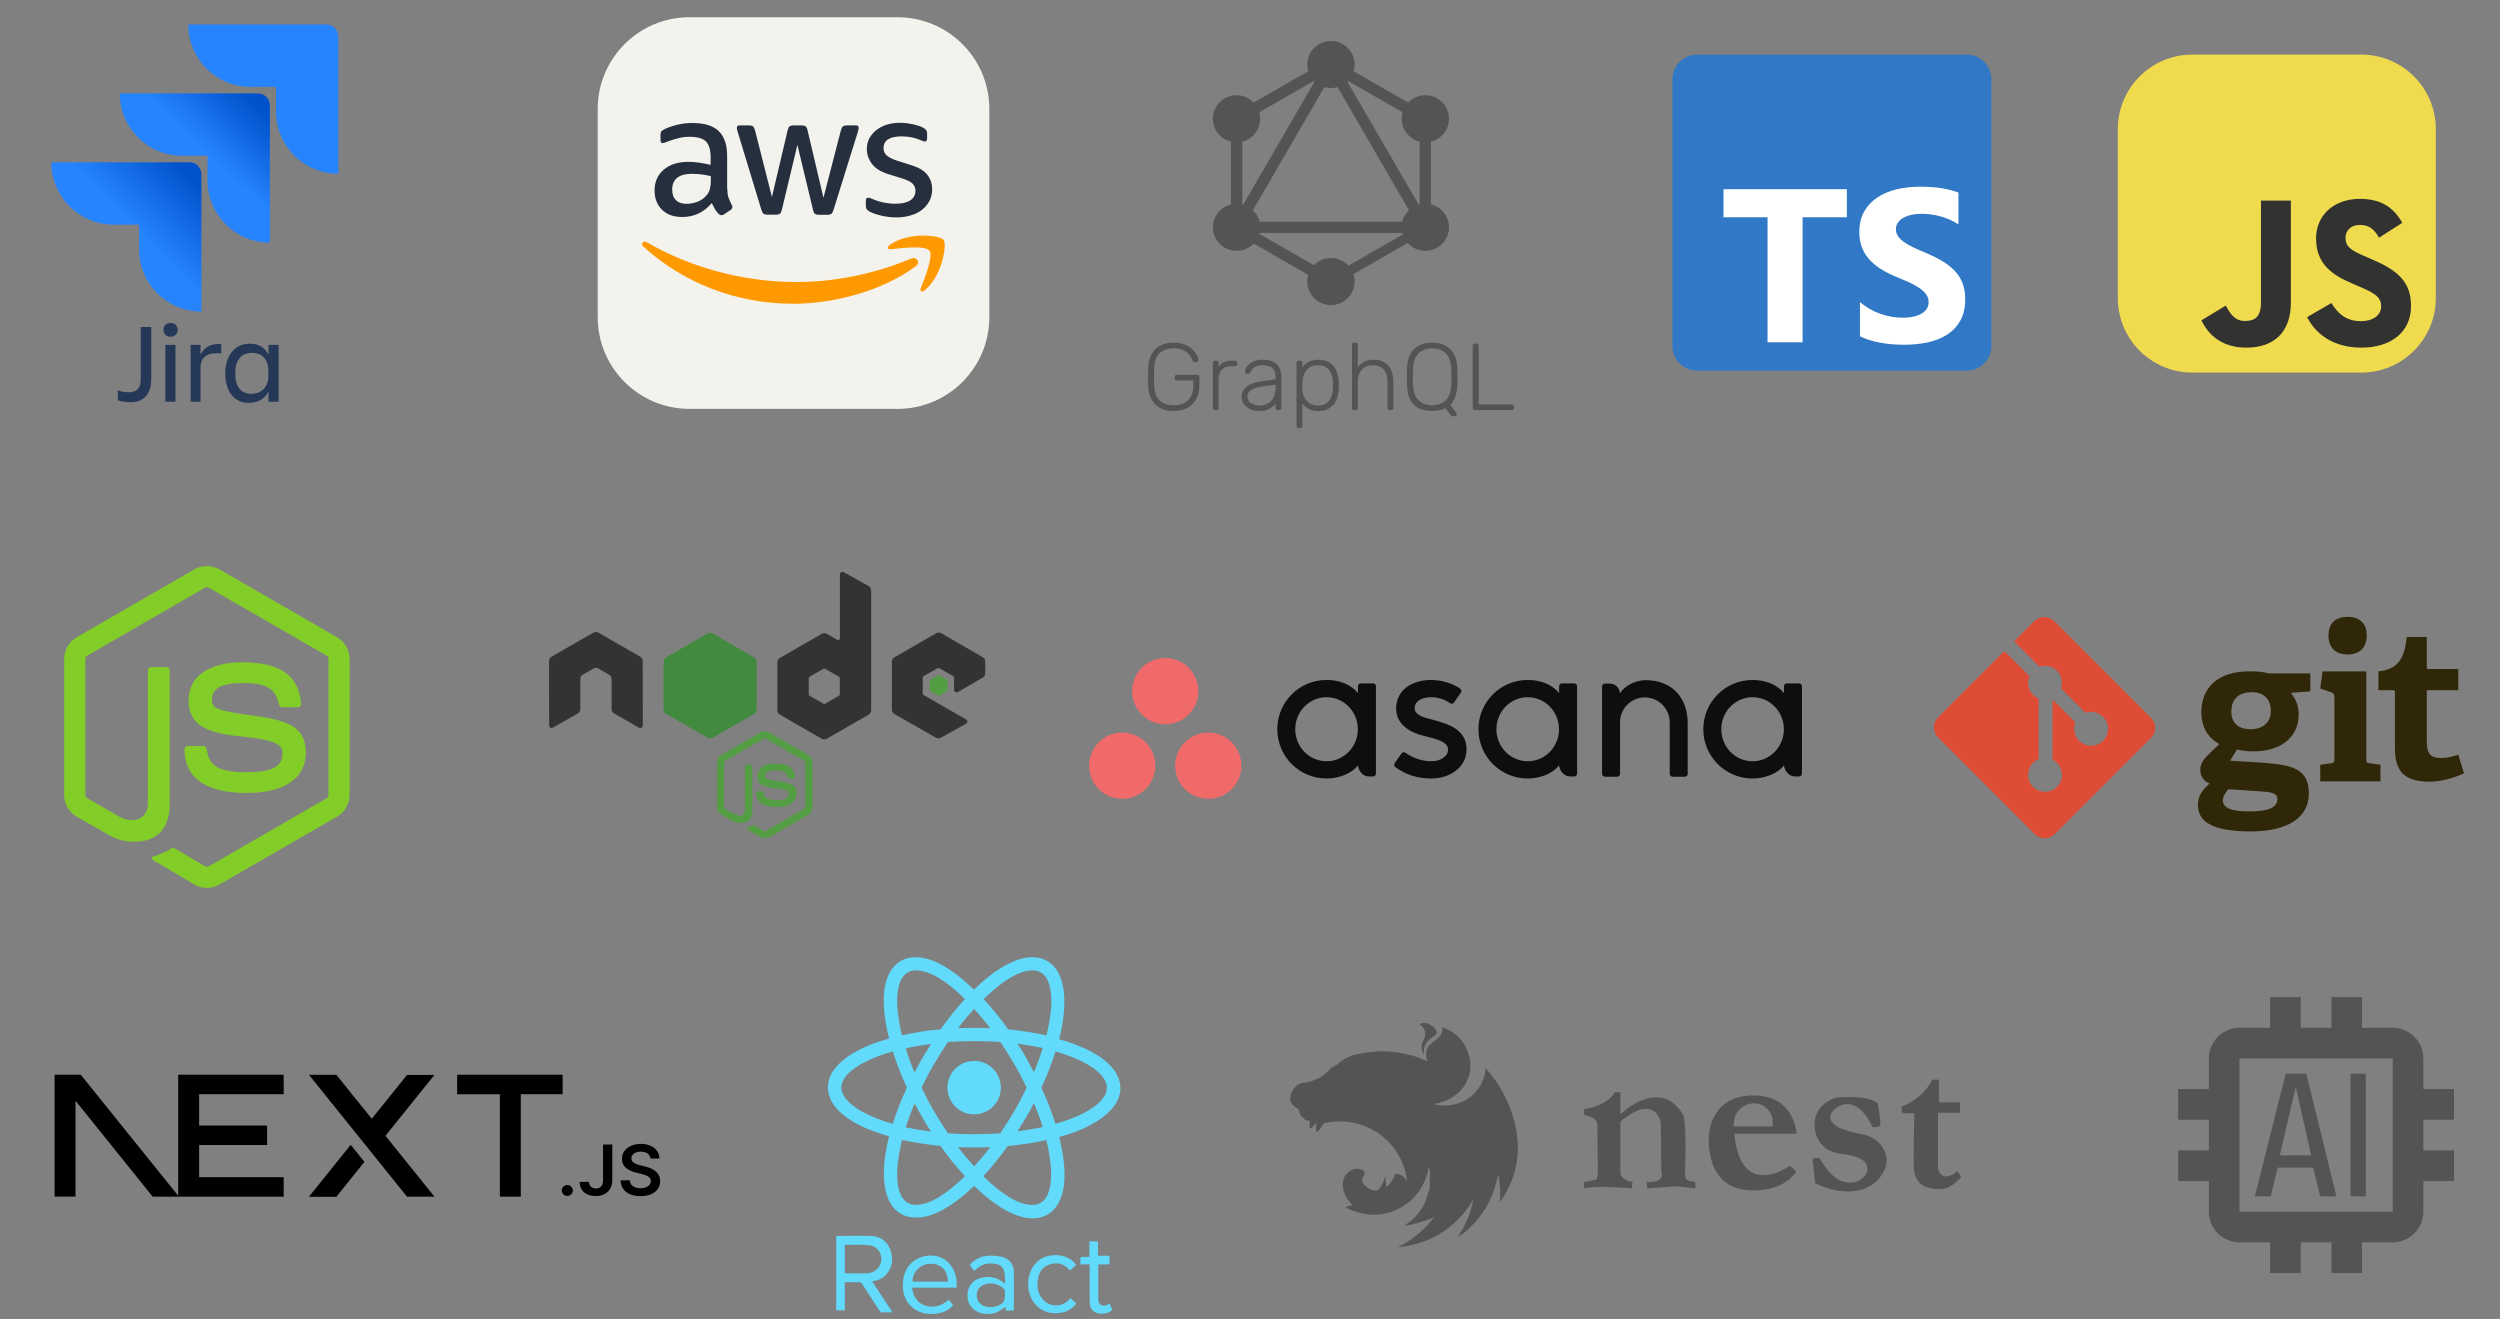 <svg width="870" height="459" viewBox="0 0 870 459" fill="none" xmlns="http://www.w3.org/2000/svg">
<rect x="0" y="0" width="870" height="459" fill="#808080" stroke="none"/>
<path d="M339 387.8C344.136 387.8 348.3 383.636 348.3 378.5C348.3 373.364 344.136 369.2 339 369.2C333.864 369.2 329.7 373.364 329.7 378.5C329.7 383.636 333.864 387.8 339 387.8Z" fill="#61DAFB"/>
<path d="M339 412.7C346.3 419.8 353.5 424 359.3 424C361.2 424 363 423.6 364.5 422.7C369.7 419.7 371.6 412.2 369.8 401.5C369.5 399.6 369.1 397.7 368.6 395.7C370.6 395.1 372.4 394.5 374.2 393.9C384.3 390 389.9 384.6 389.9 378.7C389.9 372.7 384.3 367.3 374.2 363.5C372.4 362.8 370.6 362.2 368.6 361.7C369.1 359.7 369.5 357.8 369.8 355.9C371.5 345 369.6 337.4 364.4 334.4C362.9 333.5 361.1 333.1 359.2 333.1C353.5 333.1 346.2 337.3 338.9 344.4C331.7 337.3 324.5 333.1 318.7 333.1C316.8 333.1 315 333.5 313.5 334.4C308.3 337.4 306.4 344.9 308.2 355.6C308.5 357.5 308.9 359.4 309.4 361.4C307.4 362 305.6 362.6 303.8 363.2C293.7 367.1 288.1 372.5 288.1 378.4C288.1 384.4 293.7 389.8 303.8 393.6C305.6 394.3 307.4 394.9 309.4 395.4C308.9 397.4 308.5 399.3 308.2 401.2C306.5 411.9 308.4 419.5 313.5 422.4C315 423.3 316.8 423.7 318.7 423.7C324.5 423.9 331.7 419.7 339 412.7ZM333.4 399.2C335.2 399.3 337.1 399.3 339 399.3C340.9 399.3 342.8 399.3 344.6 399.2C342.8 401.6 340.9 403.8 339 405.9C337.1 403.8 335.2 401.6 333.4 399.2ZM321 388.9C322 390.6 322.9 392.2 324 393.8C320.9 393.4 318 392.9 315.2 392.3C316.1 389.6 317.1 386.8 318.3 384C319.1 385.6 320 387.3 321 388.9ZM315.2 364.8C318 364.2 320.9 363.7 324 363.3C323 364.9 322 366.5 321 368.2C320 369.9 319.1 371.5 318.3 373.2C317 370.3 316 367.5 315.2 364.8ZM320.7 378.5C322 375.8 323.4 373.1 325 370.4C326.5 367.8 328.2 365.2 329.9 362.6C332.9 362.4 335.9 362.3 339 362.3C342.2 362.3 345.2 362.4 348.1 362.6C349.9 365.2 351.5 367.8 353 370.4C354.6 373.1 356 375.8 357.3 378.5C356 381.2 354.6 383.9 353 386.6C351.5 389.2 349.8 391.8 348.1 394.4C345.1 394.6 342.1 394.7 339 394.7C335.8 394.7 332.8 394.6 329.9 394.4C328.1 391.8 326.5 389.2 325 386.6C323.4 383.9 322 381.2 320.7 378.5ZM359.8 373.1L357.1 368.1C356.1 366.4 355.2 364.8 354.1 363.2C357.2 363.6 360.1 364.1 362.9 364.7C362 367.5 361 370.3 359.8 373.1ZM359.8 383.9C361 386.7 362 389.5 362.9 392.2C360.1 392.8 357.2 393.3 354.1 393.7C355.1 392.1 356.1 390.5 357.1 388.8C358 387.3 358.9 385.6 359.8 383.9ZM362.1 418.6C361.3 419.1 360.3 419.3 359.2 419.3C354.3 419.3 348.2 415.3 342.2 409.3C345.1 406.2 347.9 402.7 350.7 398.8C355.4 398.4 359.9 397.7 364.1 396.7C364.6 398.5 364.9 400.3 365.2 402.1C366.6 410.6 365.5 416.7 362.1 418.6ZM367.3 365.9C378.5 369.1 385.2 374 385.2 378.5C385.2 382.4 380.6 386.3 372.5 389.4C370.9 390 369.1 390.6 367.3 391.1C366 387 364.4 382.8 362.4 378.5C364.4 374.2 366.1 370 367.3 365.9ZM359.3 337.7C360.4 337.7 361.3 337.9 362.2 338.4C365.5 340.3 366.7 346.3 365.3 354.9C365 356.6 364.6 358.4 364.2 360.3C360 359.4 355.5 358.7 350.8 358.2C348.1 354.3 345.2 350.8 342.3 347.7C348.3 341.8 354.4 337.7 359.3 337.7ZM344.6 357.8C342.8 357.7 340.9 357.7 339 357.7C337.1 357.7 335.2 357.7 333.4 357.8C335.2 355.4 337.1 353.2 339 351.1C340.9 353.2 342.8 355.5 344.6 357.8ZM315.9 338.4C316.7 337.9 317.7 337.7 318.8 337.7C323.7 337.7 329.8 341.7 335.8 347.7C332.9 350.8 330.1 354.3 327.3 358.2C322.6 358.6 318.1 359.3 313.9 360.3C313.4 358.5 313.1 356.7 312.8 354.9C311.4 346.4 312.5 340.4 315.9 338.4ZM310.7 391.1C299.5 387.9 292.8 383 292.8 378.5C292.8 374.6 297.4 370.7 305.5 367.6C307.1 367 308.9 366.4 310.7 365.9C312 370 313.6 374.2 315.6 378.5C313.6 382.8 311.9 387.1 310.7 391.1ZM312.8 402.1C313.1 400.4 313.5 398.6 313.9 396.7C318.1 397.6 322.6 398.3 327.3 398.8C330 402.7 332.9 406.2 335.8 409.3C329.8 415.2 323.7 419.3 318.8 419.3C317.7 419.3 316.8 419.1 315.9 418.6C312.5 416.7 311.4 410.6 312.8 402.1ZM308.6 443.3C310.8 440.6 310.9 437.6 309.7 434.6C308.5 431.6 306 430.2 302.9 430.1C299.2 430 295.4 430.1 291.7 430.1H291V456H294V446.2H298.7C299.3 446.2 299.8 446.4 300.1 446.9L306.1 456.2C306.2 456.4 306.5 456.7 306.7 456.7H310.6C308.2 453 305.9 449.5 303.5 445.9C305.6 445.6 307.4 444.9 308.6 443.3ZM294 443.1V433.2H295.1C297.4 433.2 299.8 433.1 302.1 433.3C304.8 433.4 306.7 435.5 306.7 438.2C306.7 440.9 304.5 443 301.8 443.1C299.4 443.2 297 443.1 294 443.1ZM332.7 444.4C331.1 437.4 324.7 435.6 319.8 437.8C316 439.5 314.3 442.8 314.2 446.9C314.1 450 315 452.8 317.4 454.9C320.1 457.3 323.4 457.6 326.8 457C328.7 456.6 330.4 455.7 331.7 454.3C331.2 453.6 330.7 452.9 330.2 452.3C327.4 454.7 324.3 455.5 320.9 453.9C318.7 452.8 317.6 450.1 317.4 448.1H332.9V446.8C333 445.9 332.9 445.1 332.7 444.4ZM317.6 446C317.3 443 320.3 439.8 323.6 439.8C327.4 439.7 329.8 442 329.9 446H317.6ZM348.3 437.3C346.8 437 345.2 436.9 343.7 437C341.3 437.2 339.2 438.3 337.5 440.1C338 440.8 338.4 441.5 339 442.3C339.2 442.1 339.4 441.9 339.6 441.8C341.2 440.3 343.1 439.5 345.4 439.7C347.2 439.8 348.9 440.4 349.4 442.2C349.8 443.6 349.7 445.1 349.8 446.6C349.5 446.6 349.4 446.5 349.3 446.4C346.9 444.4 344.2 444 341.3 444.7C338.6 445.4 336.9 447.5 336.7 450.2C336.5 453.3 337.9 455.6 340.6 456.7C342.3 457.4 344.2 457.4 346 457C347.4 456.7 348 455.9 350 454.8V456.1H352.8C352.8 452.1 352.9 447.2 352.8 442.6C352.8 439.7 351.1 437.9 348.3 437.3ZM349.7 449.9C349.6 450.2 349.7 450.5 349.7 450.8C349.7 452.9 349.2 453.6 347.2 454.4C345.8 454.9 344.3 455.1 342.8 454.6C341.1 454.1 339.9 452.6 339.9 450.9C339.8 449.2 340.9 447.5 342.6 447C344.9 446.2 347 446.7 348.9 448.1C349.5 448.6 349.9 449.1 349.7 449.9ZM365.3 440C367.9 439.2 370.3 439.7 372.1 441.9L372.4 442.1C373.1 441.5 373.7 440.9 374.5 440.2C374.2 439.9 374.1 439.7 373.9 439.4C371 436.3 365.3 435.9 361.8 438.4C356.9 442 357 449 359.4 452.7C361.7 456.2 365 457.4 368.9 456.9C371.2 456.6 373.1 455.5 374.6 453.6C373.9 453 373.2 452.4 372.5 451.7C372.3 451.9 372.2 452 372.1 452.2C369.4 455.2 364.9 454.9 362.5 451.7C361.1 449.8 360.8 447.6 361.2 445.4C361.4 442.9 362.7 440.9 365.3 440ZM386.1 453.6C385.9 453.7 385.8 453.8 385.8 453.8C385 454.4 384.2 454.5 383.3 454.2C382.4 453.8 382.3 453 382.2 452.2V440.8C382.2 440.6 382.2 441 382.3 440H386.1V437H382.1V432H379.1V437.4H376.5C376.3 437.4 376 437.6 376 437.8C375.9 438.5 376 439 376 440H379.2V452.8C379.2 454.4 379.6 455.8 381 456.6C382.5 457.5 385.4 457.3 386.7 456.2C386.9 456.1 387 455.7 387 455.6C386.7 455 386.4 454.3 386.1 453.6Z" fill="#61DAFB"/>
<path d="M495.946 358.923V359.653C495.946 361.48 495.398 361.663 495.033 362.759C494.485 364.037 494.667 365.681 495.398 366.778C495.398 366.96 495.581 367.143 495.581 367.143C494.85 362.028 499.052 361.115 499.965 359.653C499.965 358.192 498.869 357.279 497.956 356.731C497.042 356.183 496.311 356 495.581 356C495.033 356 494.485 356.183 493.937 356.365C495.033 357.096 495.581 358.009 495.946 358.923Z" fill="#545454"/>
<path d="M516.953 371.71V372.44C516.953 372.988 516.771 373.354 516.771 373.719C516.588 374.084 516.588 374.632 516.405 374.998C516.223 375.363 516.04 375.911 515.857 376.276C515.674 376.642 515.492 377.19 515.309 377.555C515.126 377.92 514.761 378.286 514.578 378.651C514.396 379.016 514.03 379.382 513.665 379.747C513.3 380.112 513.117 380.478 512.752 380.843L512.204 381.391C512.021 381.574 511.838 381.574 511.656 381.757C511.29 382.122 510.925 382.305 510.56 382.487C510.194 382.67 509.829 383.035 509.281 383.218C508.916 383.401 508.368 383.583 508.002 383.766C507.637 383.949 507.089 384.131 506.724 384.131C506.358 384.314 505.81 384.314 505.445 384.497C504.897 384.497 504.532 384.679 503.984 384.679H501.609C501.061 384.679 500.696 384.497 500.148 384.497C499.6 384.497 499.234 384.314 498.869 384.131C499.234 384.131 499.782 384.131 500.148 383.949C500.696 383.949 501.061 383.766 501.426 383.583C501.792 383.401 502.34 383.401 502.705 383.218C503.07 383.035 503.618 382.853 503.984 382.67C504.349 382.487 504.714 382.305 505.262 381.939C505.628 381.757 505.993 381.391 506.358 381.209C506.724 380.843 507.089 380.66 507.454 380.295L508.368 379.382C508.733 379.016 508.916 378.651 509.281 378.286C509.281 378.286 509.281 378.103 509.464 378.103C509.646 377.738 509.829 377.372 510.012 377.19C510.194 376.824 510.377 376.459 510.56 375.911C510.742 375.546 510.925 374.998 511.108 374.632C511.29 374.267 511.29 373.719 511.473 373.354C511.473 372.806 511.656 372.44 511.656 372.075V369.7C511.656 369.152 511.473 368.787 511.473 368.422C511.473 367.874 511.29 367.508 511.108 367.143C510.925 366.778 510.742 366.23 510.742 365.864C510.56 365.499 510.377 364.951 510.194 364.586C510.012 364.22 509.829 363.855 509.464 363.307C509.281 362.942 508.916 362.576 508.733 362.211C508.368 361.845 508.185 361.48 507.82 361.115L507.272 360.567C506.358 359.836 505.445 359.105 504.349 358.557C504.166 358.557 504.166 358.375 503.984 358.375C503.253 358.009 502.705 357.644 501.974 357.461V358.557C501.974 358.74 501.974 358.923 501.792 359.105C501.792 359.288 501.609 359.471 501.609 359.653C501.609 359.836 501.426 360.019 501.426 360.201L501.244 360.384C501.244 360.384 501.244 360.567 501.061 360.567C500.878 360.749 500.878 360.932 500.696 360.932L500.33 361.297L499.965 361.663C499.6 362.028 499.052 362.211 498.686 362.576C498.504 362.759 498.321 362.759 498.321 362.942L497.956 363.307L497.59 363.672L497.225 364.038C497.042 364.22 497.042 364.403 496.859 364.403C496.859 364.586 496.677 364.768 496.677 364.951C496.677 365.134 496.494 365.316 496.494 365.499C496.494 365.682 496.311 365.864 496.311 366.047V367.874C496.311 368.056 496.311 368.239 496.494 368.422C496.494 368.604 496.677 368.787 496.677 368.97C496.677 369.152 496.859 369.152 496.859 369.335L492.11 367.508C491.379 367.326 490.466 367.143 489.735 366.96C489.37 366.778 488.822 366.778 488.457 366.595C487.178 366.412 485.899 366.23 484.803 366.047H484.621C483.342 365.864 482.246 365.864 480.967 365.864C480.054 365.864 479.141 365.864 478.227 366.047C476.948 366.047 475.67 366.23 474.574 366.412C474.208 366.412 474.026 366.595 473.66 366.595C473.112 366.778 472.382 366.778 471.834 366.96C471.468 366.96 471.286 367.143 470.92 367.143C470.555 367.326 470.372 367.326 470.007 367.508C469.824 367.691 469.642 367.691 469.276 367.874H469.094C468.911 368.056 468.728 368.056 468.546 368.239H468.363C468.18 368.422 467.998 368.422 467.815 368.604C467.632 368.604 467.45 368.787 467.45 368.787C467.45 368.787 467.267 368.787 467.267 368.97C467.084 369.152 466.902 369.152 466.719 369.335C466.536 369.518 466.354 369.518 466.171 369.7C465.988 369.883 465.806 369.883 465.806 370.066C465.623 370.066 465.623 370.248 465.44 370.431C465.258 370.431 465.258 370.614 465.075 370.614H464.892C464.71 370.614 464.71 370.796 464.527 370.796L464.162 371.162L463.796 371.527C463.614 371.162 463.614 371.162 463.431 371.344C463.431 371.344 463.248 371.344 463.248 371.527L462.883 371.892V372.075L462.335 372.623C461.97 372.988 461.604 373.354 461.239 373.536C460.874 373.902 460.508 374.084 460.143 374.45C459.778 374.815 459.412 374.998 458.864 375.18C458.499 375.363 458.133 375.546 457.585 375.728C457.22 375.911 456.672 376.094 456.307 376.276C455.393 376.459 454.48 376.824 453.749 376.824H453.201C453.019 376.824 452.836 376.824 452.653 377.007C452.653 377.19 452.471 377.19 452.288 377.19C452.105 377.19 451.923 377.372 451.74 377.372C451.557 377.555 451.375 377.555 451.375 377.738C451.192 377.92 451.009 377.92 451.009 378.103C450.827 378.286 450.644 378.286 450.644 378.468L450.279 378.834C450.096 379.016 450.096 379.199 449.913 379.382C449.731 379.564 449.731 379.747 449.548 379.93C449.548 380.112 449.365 380.295 449.365 380.478C449.365 380.66 449.183 380.843 449.183 381.026C449.183 381.208 449.183 381.391 449 381.574V383.035C449 383.218 449 383.218 449.183 383.401C449.183 383.583 449.365 383.583 449.365 383.766C449.365 383.949 449.548 383.949 449.548 384.131L449.913 384.497L450.279 384.862C450.827 385.227 450.827 385.41 451.557 385.775C451.74 385.775 451.74 385.958 451.923 385.958V386.141C451.923 386.323 451.923 386.506 452.105 386.689C452.105 386.871 452.288 387.054 452.288 387.237C452.288 387.419 452.471 387.419 452.471 387.602V387.785C452.471 387.967 452.653 388.15 452.653 388.15C452.836 388.333 452.836 388.515 453.019 388.515L453.384 388.881L453.749 389.246L454.115 389.611C454.297 389.794 454.48 389.794 454.48 389.794C454.663 389.794 454.845 389.977 455.028 389.977H455.759V392.534C456.307 393.082 457.22 391.803 458.133 390.342C457.951 391.803 457.951 393.447 458.133 393.813C458.316 394.361 459.595 392.717 460.691 390.89C475.122 387.602 488.457 397.466 489.735 411.714C489.553 409.522 486.813 408.244 485.534 408.609C484.986 410.07 483.89 412.08 482.246 413.176C482.429 411.897 482.246 410.436 482.063 409.157C481.698 410.984 480.785 412.81 479.506 414.272C477.496 414.454 475.67 413.541 474.574 412.08L474.391 411.897C474.391 411.714 474.208 411.532 474.208 411.532C474.208 411.349 474.026 411.166 474.026 411.166V410.436C474.026 410.253 474.026 410.07 474.208 410.07C474.208 409.888 474.208 409.705 474.391 409.705C474.391 409.522 474.574 409.34 474.574 409.34C474.939 408.426 474.939 407.513 474.208 407.148C474.026 407.148 474.026 406.965 473.843 406.965H473.478C473.295 406.965 473.112 406.965 473.112 406.782H471.286C471.103 406.782 470.92 406.782 470.92 406.965C470.738 406.965 470.738 407.148 470.555 407.148C470.372 407.148 470.372 407.33 470.19 407.33C464.892 410.07 467.815 417.377 470.92 419.386C469.642 419.569 468.363 419.934 468.18 420.117C469.094 420.665 470.007 421.031 470.92 421.396C472.199 421.761 473.66 422.127 474.208 422.309C475.852 422.675 477.679 422.857 479.323 422.675C488.457 422.127 495.763 415.185 497.225 406.052C497.225 406.234 497.225 406.417 497.408 406.6C497.408 406.965 497.59 407.33 497.59 407.696V413.358C497.59 413.541 497.59 413.724 497.408 413.906C497.408 414.089 497.408 414.272 497.225 414.454C497.225 414.637 497.225 414.82 497.042 415.002C497.042 415.185 496.859 415.368 496.859 415.55C496.859 415.733 496.677 415.916 496.677 416.098C496.677 416.281 496.494 416.464 496.494 416.646C496.494 416.829 496.311 417.012 496.311 417.194C496.311 417.377 496.129 417.56 496.129 417.742C496.129 417.925 495.946 418.108 495.946 418.29V418.473C494.667 421.213 492.658 423.588 490.283 425.415C490.101 425.597 489.918 425.597 489.735 425.78C489.735 425.78 489.553 425.78 489.553 425.963C489.37 426.145 489.187 426.145 489.187 426.328V426.511C489.553 426.511 489.735 426.511 490.101 426.328C490.649 426.328 491.197 426.145 491.745 425.963C491.927 425.963 492.11 425.963 492.11 425.78H492.841C493.023 425.78 493.023 425.78 493.206 425.597C495.215 425.049 497.225 424.501 499.052 423.588C495.763 427.972 491.379 431.625 486.447 434C488.822 433.817 491.197 433.452 493.389 432.721C501.609 430.347 508.55 424.684 512.752 417.377C511.838 422.127 510.012 426.511 507.272 430.529C509.281 429.251 511.108 427.789 512.752 425.963C517.319 421.213 520.241 415.185 521.337 408.609C522.068 411.897 522.251 415.185 521.885 418.473C536.134 398.745 522.616 377.372 516.953 371.71ZM586.368 408.244C587.098 389.429 585.637 387.785 585.637 387.785C577.417 374.45 563.899 387.785 563.899 387.785V380.112H561.89C559.15 385.045 551.295 385.958 551.295 385.958V387.967C556.41 389.063 555.862 391.438 555.862 391.438C555.862 391.438 556.045 403.677 556.045 407.513C556.045 411.349 554.766 410.618 554.766 410.618L551.295 411.349V413.541C554.949 412.445 567.918 413.541 567.918 413.541L568.101 411.349C564.265 410.801 563.899 408.426 563.899 408.426V390.342C567.37 387.237 570.658 386.141 570.658 386.141C577.417 384.497 577.965 391.073 577.965 391.073L578.148 407.696C579.426 412.08 573.033 411.349 573.033 411.349L573.215 413.541L583.262 412.81L590.021 413.541V411.349C586.733 410.801 586.55 410.801 586.368 408.244ZM610.115 381.209C595.501 381.209 594.771 394.361 594.771 394.361C594.771 394.361 592.213 414.272 610.115 414.272C621.623 414.272 625.094 407.696 625.094 407.696L622.902 405.686C622.902 405.686 605.731 418.108 603.539 394.543H625.276C625.094 394.361 624.728 381.209 610.115 381.209ZM616.874 391.986H603.356V391.073C603.356 387.237 606.461 383.949 610.48 383.949C613.951 383.949 616.874 386.871 616.874 390.342V391.986ZM648.841 394.909C643.909 393.995 640.621 392.717 640.621 392.717C640.621 392.717 632.949 389.611 639.707 385.045C647.197 381.208 651.581 392.169 651.581 392.169C651.581 392.169 653.225 392.534 654.321 391.621C654.686 390.525 653.408 383.949 653.408 383.949C653.408 383.949 651.033 381.026 639.159 381.939C639.159 381.939 632.766 383.401 631.67 389.429C630.574 395.457 634.41 398.745 634.41 398.745C634.41 398.745 636.054 401.12 641.717 401.668C646.649 402.216 648.841 404.225 648.841 404.225C648.841 404.225 651.398 406.6 648.658 409.522C645.918 412.445 642.265 411.349 642.265 411.349C642.265 411.349 638.063 411.532 633.131 402.946L630.756 403.129L631.67 411.714C631.67 411.714 643.361 418.29 652.312 411.714C661.445 403.494 653.773 395.822 648.841 394.909ZM681.173 407.513C675.511 412.262 674.415 406.6 674.415 406.6V387.237H682.087V383.583H674.78V375.728H672.405C669.117 382.67 661.81 385.045 661.81 385.045V386.506C661.81 387.419 662.541 387.419 662.541 387.419H666.194C666.194 387.419 665.829 401.485 666.012 406.417C666.194 411.349 669.665 412.81 669.665 412.81C669.665 412.81 672.04 414.089 675.876 413.724C679.712 413.358 682.452 409.522 682.452 409.522L681.173 407.513Z" fill="#545454"/>
<g clip-path="url(#clip0_100_104)">
<path d="M195.794 374.018V380.792H181.233V416.434H173.952V380.793H159.088V374.018H195.794ZM197.43 412.394C197.943 412.394 198.392 412.578 198.772 412.948C199.157 413.317 199.349 413.76 199.354 414.275C199.353 414.613 199.259 414.944 199.083 415.233C198.909 415.517 198.667 415.753 198.377 415.918C198.091 416.089 197.764 416.178 197.43 416.176C196.897 416.176 196.444 415.991 196.064 415.622C195.684 415.252 195.496 414.805 195.501 414.275C195.496 413.76 195.684 413.317 196.064 412.948C196.444 412.578 196.897 412.394 197.43 412.394ZM53.127 416.434L26.281 383.066V416.417H19V374H28.101L62.018 416.117L62.018 380.793L62.015 374.018H98.72V380.792H69.299V391.691H92.96V398.466H69.299V409.66H98.721V416.434H53.127ZM122.055 398.402L126.826 404.334L117.049 416.485H107.494L122.055 398.402ZM117.049 374.035L129.368 389.334L141.648 374.082L151.176 374.068L134.138 395.258L151.204 416.452H141.648L107.521 374.035H117.049ZM209.857 398.307H213.083V410.736C213.078 411.879 212.831 412.855 212.348 413.677C211.859 414.498 211.183 415.126 210.316 415.568C209.452 416.005 208.441 416.229 207.291 416.229C206.24 416.229 205.299 416.04 204.46 415.67C203.621 415.301 202.956 414.747 202.467 414.017C201.973 413.288 201.732 412.379 201.732 411.29H204.963C204.968 411.767 205.077 412.179 205.284 412.525C205.487 412.866 205.786 413.141 206.142 413.317C206.512 413.502 206.936 413.595 207.414 413.595C207.933 413.595 208.377 413.487 208.737 413.269C209.096 413.055 209.373 412.734 209.566 412.306C209.753 411.883 209.852 411.358 209.857 410.736V398.307ZM226.357 403.167C226.279 402.414 225.933 401.826 225.331 401.408C224.724 400.985 223.94 400.776 222.978 400.776C222.303 400.776 221.721 400.878 221.237 401.077C220.754 401.282 220.379 401.554 220.122 401.899C219.866 402.244 219.738 402.638 219.727 403.08C219.727 403.449 219.816 403.77 219.989 404.038C220.168 404.318 220.409 404.552 220.694 404.723C221.004 404.918 221.335 405.076 221.681 405.194C222.046 405.321 222.411 405.428 222.776 405.516L224.458 405.929C225.134 406.084 225.79 406.293 226.417 406.561C227.043 406.823 227.61 407.159 228.108 407.562C228.607 407.965 229.002 408.451 229.293 409.02C229.584 409.589 229.732 410.255 229.732 411.023C229.732 412.058 229.465 412.967 228.927 413.755C228.39 414.537 227.615 415.15 226.599 415.592C225.588 416.03 224.364 416.253 222.924 416.253C221.533 416.253 220.32 416.039 219.298 415.612C218.272 415.189 217.473 414.566 216.896 413.75C216.319 412.933 216.008 411.937 215.963 410.765H219.161C219.205 411.378 219.402 411.888 219.738 412.301C220.078 412.71 220.522 413.011 221.065 413.215C221.612 413.415 222.224 413.517 222.899 413.517C223.605 413.517 224.226 413.41 224.764 413.201C225.297 412.992 225.716 412.7 226.017 412.321C226.323 411.946 226.476 411.504 226.481 410.999C226.476 410.537 226.337 410.153 226.071 409.851C225.8 409.55 225.425 409.297 224.946 409.093C224.463 408.889 223.901 408.704 223.26 408.544L221.217 408.029C219.742 407.654 218.573 407.086 217.72 406.322C216.861 405.559 216.437 404.548 216.437 403.279C216.437 402.239 216.723 401.325 217.301 400.542C217.873 399.76 218.657 399.152 219.649 398.72C220.645 398.282 221.77 398.068 223.022 398.068C224.296 398.068 225.41 398.282 226.372 398.72C227.334 399.152 228.089 399.755 228.636 400.523C229.184 401.291 229.47 402.171 229.485 403.167H226.357Z" fill="black"/>
</g>
<path d="M854 389.667V379H843.333V368.333C843.325 365.507 842.198 362.799 840.2 360.8C838.201 358.802 835.493 357.675 832.667 357.667H822V347H811.333V357.667H800.667V347H790V357.667H779.333C776.507 357.675 773.799 358.802 771.8 360.8C769.802 362.799 768.675 365.507 768.667 368.333V379H758V389.667H768.667V400.333H758V411H768.667V421.667C768.675 424.493 769.802 427.201 771.8 429.2C773.799 431.198 776.507 432.325 779.333 432.333H790V443H800.667V432.333H811.333V443H822V432.333H832.667C835.493 432.325 838.201 431.198 840.2 429.2C842.198 427.201 843.325 424.493 843.333 421.667V411H854V400.333H843.333V389.667H854ZM832.667 421.667H779.333V368.333H832.667V421.667Z" fill="#545454"/>
<path d="M802.592 373.667H795.419L784.699 416.333H790.176L792.651 406.333H805.003L807.413 416.333H813.077L802.592 373.667ZM793.371 402.061L798.8 378.733H799.045L804.288 402.061H793.371ZM817.968 373.667H823.301V416.333H817.968V373.667Z" fill="#545454"/>
<g clip-path="url(#clip1_100_104)">
<path d="M266.142 291.732C265.628 291.732 265.147 291.595 264.701 291.356L260.138 288.651C259.451 288.275 259.795 288.138 260.001 288.069C260.927 287.761 261.098 287.693 262.059 287.145C262.162 287.077 262.3 287.111 262.402 287.179L265.902 289.267C266.039 289.336 266.211 289.336 266.314 289.267L280.004 281.36C280.141 281.292 280.21 281.155 280.21 280.984V265.203C280.21 265.032 280.141 264.895 280.004 264.827L266.314 256.954C266.176 256.885 266.005 256.885 265.902 256.954L252.212 264.827C252.075 264.895 252.006 265.066 252.006 265.203V280.983C252.006 281.12 252.075 281.291 252.212 281.36L255.952 283.517C257.976 284.543 259.246 283.345 259.246 282.147V266.572C259.246 266.367 259.417 266.161 259.657 266.161H261.407C261.613 266.161 261.819 266.333 261.819 266.572V282.147C261.819 284.851 260.343 286.426 257.77 286.426C256.981 286.426 256.364 286.426 254.613 285.57L251.011 283.517C250.119 283.003 249.57 282.045 249.57 281.018V265.237C249.57 264.21 250.119 263.252 251.011 262.738L264.701 254.831C265.559 254.352 266.726 254.352 267.583 254.831L281.273 262.738C282.166 263.252 282.715 264.21 282.715 265.237V281.018C282.715 282.045 282.166 283.003 281.273 283.517L267.583 291.424C267.137 291.629 266.622 291.732 266.142 291.732ZM270.362 280.881C264.358 280.881 263.123 278.142 263.123 275.815C263.123 275.609 263.294 275.404 263.535 275.404H265.319C265.525 275.404 265.696 275.541 265.696 275.746C265.971 277.56 266.76 278.45 270.397 278.45C273.279 278.45 274.514 277.8 274.514 276.26C274.514 275.37 274.171 274.719 269.676 274.274C265.936 273.898 263.603 273.076 263.603 270.098C263.603 267.325 265.937 265.682 269.848 265.682C274.24 265.682 276.401 267.189 276.676 270.474C276.676 270.577 276.642 270.68 276.573 270.783C276.504 270.851 276.401 270.92 276.298 270.92H274.514C274.343 270.92 274.171 270.783 274.137 270.611C273.725 268.729 272.661 268.113 269.848 268.113C266.691 268.113 266.314 269.208 266.314 270.029C266.314 271.022 266.76 271.33 271.014 271.878C275.235 272.426 277.225 273.213 277.225 276.157C277.191 279.169 274.72 280.881 270.362 280.881Z" fill="#539E43"/>
<path d="M223.665 230.014C223.665 229.397 223.321 228.815 222.772 228.507L208.224 220.155C207.984 220.018 207.71 219.949 207.435 219.915H207.298C207.024 219.915 206.749 220.018 206.509 220.155L191.961 228.507C191.411 228.815 191.069 229.397 191.069 230.014L191.103 252.469C191.103 252.777 191.275 253.085 191.549 253.222C191.824 253.393 192.166 253.393 192.407 253.222L201.053 248.293C201.602 247.985 201.945 247.403 201.945 246.787V236.278C201.945 235.662 202.288 235.08 202.838 234.772L206.509 232.649C206.783 232.478 207.092 232.409 207.401 232.409C207.71 232.409 208.018 232.478 208.259 232.649L211.93 234.772C212.479 235.08 212.822 235.661 212.822 236.278V246.787C212.822 247.403 213.165 247.985 213.714 248.293L222.361 253.222C222.494 253.306 222.649 253.35 222.807 253.35C222.965 253.35 223.119 253.306 223.253 253.222C223.527 253.085 223.699 252.777 223.699 252.469L223.665 230.014ZM293.591 199.103C293.317 198.966 292.974 198.966 292.733 199.103C292.459 199.274 292.288 199.548 292.288 199.856V222.106C292.288 222.311 292.185 222.517 291.979 222.654C291.773 222.756 291.567 222.756 291.361 222.654L287.724 220.566C287.458 220.414 287.156 220.335 286.849 220.335C286.542 220.335 286.241 220.414 285.974 220.566L271.426 228.952C270.877 229.26 270.534 229.842 270.534 230.458V247.197C270.534 247.813 270.877 248.396 271.426 248.704L285.974 257.09C286.241 257.242 286.542 257.321 286.849 257.321C287.156 257.321 287.458 257.242 287.724 257.09L302.272 248.704C302.821 248.396 303.164 247.814 303.164 247.197V205.47C303.164 204.819 302.821 204.238 302.272 203.929L293.591 199.103ZM292.253 241.686C292.253 241.857 292.185 241.994 292.047 242.063L287.072 244.938C287.003 244.972 286.927 244.989 286.849 244.989C286.772 244.989 286.696 244.972 286.626 244.938L281.651 242.063C281.514 241.994 281.445 241.823 281.445 241.686V235.935C281.445 235.764 281.514 235.627 281.651 235.559L286.626 232.683C286.696 232.649 286.772 232.632 286.849 232.632C286.927 232.632 287.003 232.649 287.072 232.683L292.047 235.559C292.185 235.627 292.253 235.798 292.253 235.935V241.686ZM342.005 235.798C342.554 235.49 342.863 234.908 342.863 234.292V230.219C342.863 229.603 342.52 229.021 342.005 228.713L327.56 220.36C327.293 220.209 326.992 220.129 326.685 220.129C326.378 220.129 326.076 220.209 325.81 220.36L311.262 228.747C310.712 229.055 310.37 229.637 310.37 230.253V246.992C310.37 247.608 310.713 248.19 311.262 248.498L325.707 256.713C326.256 257.021 326.908 257.021 327.423 256.713L336.172 251.853C336.446 251.716 336.618 251.408 336.618 251.1C336.618 250.792 336.446 250.484 336.172 250.347L321.555 241.96C321.281 241.789 321.109 241.515 321.109 241.207V235.97C321.109 235.662 321.281 235.354 321.555 235.217L326.118 232.615C326.252 232.531 326.407 232.487 326.565 232.487C326.722 232.487 326.877 232.531 327.011 232.615L331.574 235.217C331.849 235.388 332.02 235.662 332.02 235.97V240.078C332.02 240.386 332.192 240.694 332.466 240.831C332.6 240.914 332.754 240.959 332.912 240.959C333.07 240.959 333.225 240.914 333.358 240.831L342.005 235.798Z" fill="#333333"/>
<path d="M326.462 235.011C326.513 234.977 326.572 234.959 326.633 234.959C326.694 234.959 326.754 234.977 326.805 235.011L329.584 236.62C329.687 236.688 329.756 236.791 329.756 236.928V240.146C329.756 240.283 329.687 240.385 329.584 240.454L326.805 242.063C326.754 242.096 326.694 242.114 326.633 242.114C326.572 242.114 326.513 242.096 326.462 242.063L323.683 240.454C323.58 240.385 323.511 240.283 323.511 240.146V236.928C323.511 236.791 323.579 236.688 323.683 236.62L326.462 235.011Z" fill="#539E43"/>
<path d="M247.991 220.429C247.725 220.277 247.423 220.198 247.117 220.198C246.81 220.198 246.508 220.277 246.242 220.429L231.797 228.746C231.247 229.054 230.939 229.636 230.939 230.252V246.923C230.939 247.539 231.282 248.121 231.797 248.429L246.242 256.747C246.508 256.899 246.81 256.978 247.117 256.978C247.423 256.978 247.725 256.899 247.991 256.747L262.437 248.429C262.986 248.121 263.295 247.539 263.295 246.923V230.253C263.295 229.637 262.951 229.055 262.437 228.747L247.991 220.429Z" fill="url(#paint0_linear_100_104)"/>
</g>
<path d="M783.555 240.893C779.51 240.893 776.498 242.879 776.498 247.658C776.498 251.259 778.483 253.76 783.337 253.76C787.451 253.76 790.245 251.335 790.245 247.509C790.245 243.173 787.745 240.893 783.555 240.893ZM775.468 274.642C774.511 275.816 773.557 277.065 773.557 278.537C773.557 281.476 777.305 282.36 782.453 282.36C786.716 282.36 792.525 282.061 792.525 278.097C792.525 275.74 789.731 275.595 786.2 275.374L775.468 274.642ZM797.23 241.115C798.551 242.806 799.95 245.159 799.95 248.541C799.95 256.701 793.554 261.479 784.292 261.479C781.937 261.479 779.805 261.186 778.483 260.819L776.056 264.714L783.26 265.155C795.98 265.965 803.476 266.334 803.476 276.108C803.476 284.564 796.053 289.341 783.26 289.341C769.954 289.341 764.881 285.958 764.881 280.151C764.881 276.843 766.351 275.082 768.925 272.651C766.498 271.626 765.69 269.789 765.69 267.802C765.69 266.184 766.498 264.715 767.823 263.316C769.146 261.921 770.616 260.523 772.38 258.906C768.779 257.141 766.057 253.318 766.057 247.877C766.057 239.424 771.645 233.618 782.891 233.618C786.054 233.618 787.966 233.908 789.657 234.353H803.994V240.6L797.23 241.115ZM816.929 227.755C812.737 227.755 810.311 225.327 810.311 221.135C810.311 216.948 812.736 214.667 816.929 214.667C821.192 214.667 823.619 216.948 823.619 221.135C823.619 225.327 821.193 227.755 816.929 227.755ZM807.443 271.936V266.131L811.194 265.618C812.223 265.47 812.369 265.25 812.369 264.145V242.53C812.369 241.724 812.15 241.207 811.412 240.988L807.443 239.59L808.251 233.637H823.471V264.145C823.471 265.323 823.542 265.47 824.648 265.619L828.397 266.132V271.936H807.443ZM857.47 269.086C854.308 270.629 849.676 272.026 845.484 272.026C836.736 272.026 833.429 268.501 833.429 260.189V240.929C833.429 240.488 833.429 240.194 832.839 240.194H827.693V233.649C834.165 232.912 836.736 229.677 837.544 221.664H844.53V232.106C844.53 232.619 844.53 232.841 845.119 232.841H855.484V240.193H844.53V257.763C844.53 262.1 845.56 263.79 849.528 263.79C851.589 263.79 853.719 263.276 855.483 262.615L857.47 269.086Z" fill="#2F2707"/>
<path d="M748.539 249.793L714.923 216.18C714.463 215.72 713.917 215.354 713.315 215.105C712.713 214.856 712.069 214.728 711.417 214.728C710.766 214.728 710.122 214.856 709.52 215.105C708.918 215.354 708.372 215.72 707.912 216.18L700.931 223.161L709.786 232.015C710.827 231.661 711.946 231.606 713.017 231.855C714.087 232.104 715.067 232.649 715.844 233.426C716.626 234.209 717.171 235.195 717.418 236.273C717.666 237.351 717.605 238.476 717.243 239.521L725.776 248.055C727.84 247.344 730.223 247.804 731.871 249.456C732.419 250.003 732.854 250.654 733.151 251.369C733.447 252.085 733.6 252.852 733.6 253.627C733.6 254.402 733.447 255.169 733.151 255.885C732.854 256.601 732.419 257.251 731.871 257.799C730.907 258.764 729.638 259.365 728.281 259.5C726.923 259.634 725.561 259.295 724.426 258.538C723.29 257.782 722.452 256.655 722.054 255.35C721.656 254.045 721.723 252.643 722.243 251.381L714.285 243.423L714.284 264.366C714.861 264.651 715.388 265.028 715.844 265.482C716.392 266.03 716.827 266.68 717.123 267.396C717.42 268.112 717.573 268.879 717.573 269.654C717.573 270.429 717.42 271.196 717.123 271.912C716.827 272.628 716.392 273.279 715.844 273.826C713.539 276.132 709.803 276.132 707.501 273.826C706.813 273.139 706.306 272.293 706.025 271.362C705.743 270.432 705.696 269.446 705.887 268.493C706.078 267.54 706.501 266.649 707.12 265.899C707.738 265.149 708.533 264.564 709.432 264.195V243.057C708.709 242.762 708.052 242.324 707.501 241.769C705.755 240.026 705.335 237.464 706.23 235.32L697.502 226.59L674.453 249.637C673.993 250.097 673.627 250.644 673.378 251.246C673.129 251.848 673.001 252.493 673.001 253.144C673.001 253.795 673.129 254.44 673.378 255.042C673.627 255.644 673.993 256.19 674.453 256.651L708.068 290.265C708.998 291.194 710.259 291.717 711.574 291.717C712.889 291.717 714.15 291.194 715.08 290.265L748.539 256.808C749.468 255.877 749.991 254.616 749.991 253.3C749.991 251.985 749.468 250.723 748.539 249.793Z" fill="#DE4C36"/>
<path d="M72 309C70.489 309 69.005 308.603 67.696 307.848L54 299.74C51.956 298.596 52.952 298.192 53.628 297.956C55.802 297.284 57.883 296.344 59.824 295.156C59.986 295.081 60.165 295.048 60.344 295.062C60.522 295.075 60.694 295.134 60.844 295.232L71.368 301.484C71.564 301.588 71.782 301.642 72.004 301.642C72.226 301.642 72.444 301.588 72.64 301.484L113.68 277.796C113.872 277.681 114.031 277.518 114.141 277.323C114.251 277.128 114.309 276.908 114.308 276.684V229.3C114.308 229.072 114.25 228.849 114.138 228.651C114.027 228.452 113.866 228.286 113.672 228.168L72.632 204.5C72.439 204.391 72.22 204.334 71.998 204.334C71.776 204.334 71.558 204.391 71.364 204.5L30.348 228.176C30.152 228.292 29.99 228.456 29.876 228.653C29.763 228.85 29.702 229.073 29.7 229.3V276.664C29.701 276.887 29.761 277.106 29.874 277.299C29.987 277.492 30.149 277.651 30.344 277.76L41.6 284.256C47.7 287.304 51.436 283.712 51.436 280.104V233.34C51.436 233.022 51.562 232.716 51.788 232.491C52.013 232.266 52.318 232.14 52.636 232.14H57.836C58.154 232.14 58.459 232.266 58.684 232.491C58.91 232.716 59.036 233.022 59.036 233.34V280.108C59.036 288.248 54.604 292.908 46.884 292.908C43.553 292.966 40.275 292.075 37.432 290.34L26.644 284.152C25.334 283.389 24.248 282.296 23.492 280.982C22.737 279.669 22.34 278.179 22.34 276.664V229.3C22.336 227.782 22.732 226.29 23.487 224.973C24.243 223.657 25.331 222.562 26.644 221.8L67.688 198.104C69.01 197.381 70.493 197.001 72 197.001C73.507 197.001 74.99 197.381 76.312 198.104L117.352 221.8C118.661 222.561 119.748 223.652 120.504 224.965C121.26 226.277 121.659 227.765 121.66 229.28V276.664C121.658 278.179 121.259 279.668 120.503 280.982C119.747 282.295 118.661 283.388 117.352 284.152L76.312 307.848C75.001 308.604 73.514 309.002 72 309Z" fill="#83CD29"/>
<path d="M64.216 260.812C64.216 260.494 64.342 260.188 64.567 259.963C64.793 259.738 65.098 259.612 65.416 259.612H70.724C71.008 259.613 71.282 259.714 71.498 259.898C71.714 260.082 71.858 260.336 71.904 260.616C72.704 266.02 75.104 268.744 85.956 268.744C94.6 268.744 98.284 266.788 98.284 262.2C98.284 259.556 97.24 257.592 83.804 256.276C72.572 255.164 65.628 252.676 65.628 243.7C65.628 235.42 72.608 230.48 84.308 230.48C97.456 230.48 103.964 235.044 104.788 244.836C104.801 244.999 104.78 245.164 104.726 245.319C104.673 245.474 104.588 245.616 104.478 245.737C104.367 245.858 104.233 245.956 104.083 246.023C103.934 246.09 103.772 246.126 103.608 246.128H98.264C97.996 246.124 97.737 246.031 97.528 245.863C97.319 245.694 97.173 245.461 97.112 245.2C95.836 239.516 92.712 237.7 84.312 237.7C74.872 237.7 73.776 240.988 73.776 243.452C73.776 246.436 75.072 247.308 87.816 248.992C100.428 250.66 106.42 253.02 106.42 261.884C106.42 270.828 98.964 275.948 85.96 275.948C67.98 275.972 64.216 267.728 64.216 260.812Z" fill="#83CD29"/>
<g clip-path="url(#clip2_100_104)">
<path d="M620.827 266.325L620.827 266.329C620.978 268.04 622.345 270.216 624.715 270.216H626.102C626.64 270.216 627.08 269.775 627.08 269.237V238.742H627.074C627.061 238.493 626.952 238.259 626.772 238.087C626.591 237.915 626.351 237.818 626.102 237.817H621.805C621.556 237.818 621.316 237.915 621.135 238.087C620.954 238.259 620.846 238.493 620.833 238.742H620.827V241.22C618.195 237.975 614.044 236.628 609.882 236.628C600.421 236.628 592.752 244.303 592.752 253.772C592.752 263.241 600.421 270.916 609.882 270.916V270.917C614.044 270.917 618.58 269.301 620.827 266.326V266.325ZM609.899 264.915C603.882 264.915 599.004 259.927 599.004 253.771C599.004 247.618 603.882 242.628 609.899 242.628C615.916 242.628 620.793 247.618 620.793 253.772C620.793 259.865 616.013 264.816 610.079 264.914L609.899 264.915ZM587.32 267.378L587.318 251.598C587.318 242.702 581.711 236.702 572.769 236.702C568.5 236.702 565.002 239.172 563.766 241.293L563.745 241.172L563.722 241.05C563.718 241.03 563.714 241.01 563.71 240.99L563.683 240.868L563.654 240.747L563.623 240.626L563.588 240.506C563.564 240.426 563.538 240.346 563.51 240.267L563.467 240.15C562.992 238.92 561.986 237.891 559.889 237.891H558.498C557.96 237.891 557.52 238.332 557.52 238.869V269.368H557.526C557.539 269.617 557.647 269.851 557.828 270.023C558.009 270.195 558.249 270.292 558.498 270.293H562.795C562.861 270.293 562.925 270.285 562.987 270.273L563.015 270.266L563.07 270.248L563.135 270.23C563.145 270.226 563.155 270.223 563.166 270.219L563.203 270.201L563.326 270.132C563.355 270.113 563.382 270.093 563.408 270.071L563.447 270.037C563.453 270.031 563.461 270.027 563.467 270.021C563.647 269.85 563.754 269.616 563.767 269.368H563.772V251.353C563.772 246.575 567.643 242.702 572.417 242.702C577.191 242.702 581.061 246.576 581.061 251.353L581.065 266.411L581.066 266.406L581.068 266.447V269.368H581.074C581.087 269.617 581.196 269.851 581.376 270.023C581.557 270.195 581.797 270.292 582.046 270.293H586.343C586.409 270.293 586.474 270.285 586.536 270.273C586.561 270.268 586.584 270.258 586.609 270.251L586.68 270.231L586.714 270.219C586.75 270.204 586.782 270.184 586.815 270.165C586.835 270.154 586.856 270.145 586.876 270.132C586.915 270.106 586.952 270.075 586.988 270.043L587.016 270.02C587.042 269.994 587.068 269.967 587.091 269.938L587.133 269.884C587.229 269.751 587.29 269.596 587.309 269.434L587.316 269.368H587.321V267.379L587.32 267.378ZM542.572 266.325V266.329C542.722 268.04 544.09 270.216 546.46 270.216H547.847C548.385 270.216 548.824 269.775 548.824 269.237V238.742H548.819C548.805 238.493 548.697 238.259 548.517 238.087C548.336 237.915 548.096 237.818 547.847 237.817H543.55C543.3 237.818 543.061 237.915 542.88 238.087C542.699 238.259 542.59 238.493 542.577 238.742H542.572V241.22C539.939 237.975 535.789 236.628 531.626 236.628C522.166 236.628 514.497 244.303 514.497 253.772C514.497 263.241 522.166 270.916 531.626 270.916V270.917C535.789 270.917 540.325 269.301 542.572 266.326V266.325ZM531.643 264.915C525.627 264.915 520.749 259.927 520.749 253.771C520.749 247.618 525.627 242.628 531.643 242.628C537.66 242.628 542.537 247.618 542.537 253.772C542.537 259.865 537.757 264.816 531.823 264.914L531.643 264.915ZM489.087 261.962C491.955 263.95 495.087 264.916 498.095 264.916C498.686 264.916 499.281 264.853 499.854 264.73L500.025 264.691C500.11 264.671 500.194 264.649 500.278 264.626L500.445 264.579C500.501 264.562 500.555 264.545 500.61 264.528L500.773 264.473C501.151 264.342 501.509 264.182 501.841 263.994L501.982 263.912C503.137 263.217 503.925 262.175 503.925 260.84C503.925 259.043 502.179 258.036 499.932 257.288L499.671 257.203C499.627 257.189 499.583 257.175 499.538 257.161L499.271 257.079L499.001 256.999L498.727 256.921L498.312 256.805L497.893 256.693L497.33 256.547L495.922 256.188L495.369 256.044L494.96 255.934L494.691 255.859L494.426 255.784L494.295 255.746L494.036 255.668C493.994 255.655 493.951 255.642 493.909 255.629L493.657 255.549C493.574 255.522 493.492 255.495 493.411 255.467C489.353 254.088 485.858 251.235 485.858 246.616C485.858 239.547 492.152 236.627 498.025 236.627C501.747 236.627 505.587 237.856 508.077 239.615C508.547 239.972 508.602 240.358 508.556 240.634L508.545 240.691L508.531 240.744L508.515 240.794L508.499 240.839L508.482 240.88L508.458 240.932L508.436 240.972L508.412 241.011L506.035 244.408C506.021 244.429 506.005 244.451 505.989 244.471L505.939 244.533C505.671 244.845 505.254 245.061 504.686 244.74L504.604 244.691L504.189 244.429L504.041 244.338L503.877 244.241L503.761 244.174L503.637 244.104C503.616 244.092 503.594 244.08 503.573 244.068L503.439 243.996L503.3 243.924L503.154 243.849L503.002 243.774L502.843 243.699L502.679 243.624C502.622 243.599 502.565 243.574 502.508 243.549L502.331 243.475L502.149 243.403C500.834 242.89 499.436 242.627 498.025 242.627C494.442 242.627 492.283 244.284 492.283 246.337C492.283 247.503 492.912 248.291 493.925 248.886L494.062 248.964C494.271 249.08 494.494 249.188 494.731 249.291L494.891 249.358L494.973 249.391L495.137 249.456L495.222 249.488L495.392 249.551L495.566 249.612L495.743 249.672L495.832 249.702L496.014 249.76L496.291 249.846L496.575 249.93L496.863 250.013L497.059 250.067L497.256 250.121L497.657 250.227L498.375 250.412L499.064 250.599L499.582 250.743L499.929 250.841L500.102 250.89L500.447 250.99L500.62 251.041L500.964 251.145L501.307 251.252C506.046 252.738 510.349 255.009 510.349 260.84C510.349 267.069 504.528 270.917 498.095 270.917C493.22 270.917 489.069 269.527 485.588 266.97C485.15 266.531 485.161 266.111 485.239 265.848L485.256 265.795L485.274 265.748L485.292 265.705L485.311 265.668L485.335 265.622L485.369 265.569L487.734 262.189C488.139 261.657 488.634 261.73 488.938 261.875L488.993 261.904L489.042 261.933L489.087 261.962ZM472.569 266.325V266.329C472.719 268.04 474.087 270.216 476.457 270.216H477.844C478.382 270.216 478.823 269.775 478.823 269.237V238.742H478.816C478.803 238.493 478.695 238.259 478.514 238.087C478.334 237.915 478.094 237.818 477.844 237.817H473.548C473.298 237.818 473.058 237.915 472.877 238.087C472.697 238.259 472.588 238.493 472.575 238.742H472.57V241.22C469.937 237.975 465.786 236.628 461.624 236.628C452.164 236.628 444.495 244.303 444.495 253.772C444.495 263.241 452.164 270.916 461.625 270.916V270.917C465.787 270.917 470.322 269.301 472.569 266.326L472.569 266.325ZM461.641 264.915C455.624 264.915 450.746 259.927 450.746 253.771C450.746 247.618 455.624 242.628 461.641 242.628C467.658 242.628 472.535 247.618 472.535 253.772C472.535 259.865 467.755 264.816 461.821 264.914L461.641 264.915Z" fill="#0D0E10"/>
<path d="M420.478 254.938C414.112 254.938 408.95 260.099 408.95 266.466C408.95 272.833 414.112 277.994 420.478 277.994C426.845 277.994 432.006 272.833 432.006 266.466C432.006 260.099 426.845 254.938 420.478 254.938ZM390.528 254.939C384.161 254.939 379 260.099 379 266.466C379 272.833 384.161 277.994 390.528 277.994C396.895 277.994 402.056 272.833 402.056 266.466C402.056 260.099 396.895 254.939 390.528 254.939ZM417.031 240.527C417.031 246.894 411.87 252.056 405.503 252.056C399.136 252.056 393.975 246.894 393.975 240.527C393.975 234.162 399.136 229 405.503 229C411.87 229 417.031 234.161 417.031 240.527Z" fill="#F06A6A"/>
</g>
<g clip-path="url(#clip3_100_104)">
<path d="M821.723 19H762.935C748.612 19 737 30.612 737 44.935V103.723C737 118.046 748.612 129.658 762.935 129.658H821.723C836.046 129.658 847.658 118.046 847.658 103.723V44.935C847.658 30.612 836.046 19 821.723 19Z" fill="#F0DB4F"/>
<path d="M766.096 111.474L774.564 106.349C776.198 109.245 777.684 111.696 781.249 111.696C784.666 111.696 786.82 110.36 786.82 105.161V69.803H797.22V105.308C797.22 116.078 790.906 120.981 781.695 120.981C773.376 120.981 768.547 116.673 766.096 111.473M802.868 110.359L811.335 105.457C813.564 109.097 816.461 111.771 821.586 111.771C825.895 111.771 828.643 109.617 828.643 106.645C828.643 103.08 825.82 101.817 821.066 99.738L818.467 98.623C810.964 95.43 805.987 91.418 805.987 82.95C805.987 75.151 811.93 69.208 821.215 69.208C827.826 69.208 832.58 71.511 835.997 77.528L827.9 82.727C826.117 79.533 824.186 78.271 821.215 78.271C818.169 78.271 816.238 80.202 816.238 82.727C816.238 85.847 818.169 87.11 822.626 89.042L825.226 90.156C834.065 93.944 839.042 97.806 839.042 106.497C839.042 115.857 831.688 120.982 821.809 120.982C812.153 120.982 805.913 116.376 802.868 110.359Z" fill="#323330"/>
</g>
<g clip-path="url(#clip4_100_104)">
<path d="M590.672 19H684.328C689.118 19 693 22.847 693 27.594V120.406C693 125.153 689.118 129 684.328 129H590.672C585.882 129 582 125.153 582 120.406V27.594C582 22.847 585.882 19 590.672 19Z" fill="#3178C6"/>
<path d="M647.264 105.142V117.01C649.211 117.999 651.515 118.74 654.174 119.235C656.834 119.729 659.636 119.977 662.583 119.977C665.454 119.977 668.182 119.705 670.767 119.161C673.351 118.617 675.617 117.72 677.564 116.472C679.512 115.223 681.054 113.591 682.191 111.576C683.327 109.561 683.895 107.07 683.895 104.103C683.895 101.952 683.57 100.067 682.921 98.448C682.279 96.839 681.324 95.371 680.111 94.127C678.888 92.866 677.421 91.735 675.711 90.733C674 89.732 672.071 88.786 669.924 87.897C668.351 87.253 666.94 86.629 665.691 86.023C664.443 85.418 663.382 84.8 662.508 84.169C661.634 83.539 660.96 82.871 660.485 82.166C660.011 81.462 659.774 80.665 659.774 79.774C659.774 78.958 659.986 78.223 660.41 77.568C660.835 76.912 661.434 76.35 662.208 75.88C662.982 75.41 663.931 75.046 665.055 74.786C666.178 74.526 667.427 74.397 668.8 74.397C669.799 74.397 670.854 74.471 671.965 74.619C673.076 74.767 674.194 74.996 675.318 75.305C676.438 75.613 677.533 76.004 678.595 76.474C679.624 76.926 680.608 77.472 681.535 78.105V67.016C679.712 66.324 677.721 65.811 675.561 65.477C673.401 65.143 670.923 64.977 668.126 64.977C665.279 64.977 662.583 65.279 660.036 65.885C657.489 66.491 655.248 67.436 653.313 68.722C651.378 70.008 649.848 71.646 648.724 73.636C647.601 75.627 647.039 78.006 647.039 80.776C647.039 84.311 648.069 87.328 650.129 89.825C652.189 92.322 655.316 94.436 659.511 96.167C661.06 96.792 662.596 97.447 664.118 98.132C665.542 98.775 666.771 99.443 667.808 100.135C668.844 100.827 669.662 101.581 670.261 102.397C670.86 103.213 671.16 104.14 671.16 105.179C671.165 105.926 670.971 106.662 670.598 107.312C670.224 107.966 669.655 108.535 668.894 109.017C668.133 109.499 667.183 109.876 666.047 110.148C664.911 110.42 663.582 110.557 662.058 110.557C659.462 110.557 656.89 110.105 654.343 109.203C651.796 108.3 649.436 106.947 647.264 105.142ZM627.303 75.608H642.703V65.836H599.777V75.608H615.103V119.117H627.303V75.608Z" fill="white"/>
</g>
<g clip-path="url(#clip5_100_104)">
<path d="M312.345 6H239.942C222.301 6 208 20.301 208 37.942V110.345C208 127.987 222.301 142.288 239.942 142.288H312.345C329.987 142.288 344.288 127.987 344.288 110.345V37.942C344.288 20.301 329.987 6 312.345 6Z" fill="#F4F2ED"/>
<path d="M253.116 65.605C253.116 66.901 253.256 67.951 253.501 68.722C253.812 69.589 254.187 70.432 254.622 71.244C254.797 71.524 254.867 71.804 254.867 72.05C254.867 72.4 254.657 72.75 254.202 73.1L251.995 74.572C251.68 74.781 251.365 74.887 251.085 74.887C250.734 74.887 250.384 74.712 250.034 74.396C249.562 73.889 249.14 73.338 248.773 72.75C248.382 72.077 248.019 71.388 247.687 70.683C244.955 73.906 241.523 75.517 237.39 75.517C234.448 75.517 232.101 74.676 230.385 72.995C228.669 71.314 227.793 69.073 227.793 66.271C227.793 63.293 228.844 60.877 230.98 59.055C233.117 57.234 235.954 56.323 239.561 56.323C240.752 56.323 241.978 56.429 243.274 56.604C244.57 56.779 245.901 57.059 247.302 57.374V54.817C247.302 52.155 246.741 50.299 245.656 49.213C244.535 48.127 242.644 47.602 239.947 47.602C238.721 47.602 237.46 47.742 236.164 48.058C234.868 48.373 233.607 48.758 232.381 49.248C231.983 49.427 231.574 49.579 231.156 49.704C230.911 49.774 230.735 49.809 230.595 49.809C230.105 49.809 229.859 49.459 229.859 48.723V47.007C229.859 46.447 229.93 46.026 230.105 45.781C230.28 45.536 230.595 45.291 231.085 45.045C232.311 44.415 233.782 43.89 235.499 43.47C237.215 43.014 239.036 42.804 240.962 42.804C245.13 42.804 248.177 43.75 250.139 45.641C252.065 47.532 253.046 50.404 253.046 54.257V65.605H253.116ZM238.896 70.929C240.052 70.929 241.243 70.719 242.504 70.298C243.764 69.878 244.885 69.107 245.831 68.057C246.391 67.391 246.812 66.656 247.021 65.815C247.232 64.974 247.372 63.959 247.372 62.768V61.297C246.31 61.038 245.234 60.84 244.15 60.702C243.058 60.563 241.958 60.493 240.857 60.491C238.51 60.491 236.795 60.947 235.639 61.892C234.483 62.838 233.922 64.169 233.922 65.92C233.922 67.567 234.343 68.792 235.218 69.633C236.059 70.508 237.285 70.929 238.896 70.929ZM267.021 74.712C266.39 74.712 265.97 74.606 265.69 74.361C265.41 74.151 265.164 73.661 264.954 72.995L256.724 45.921C256.513 45.221 256.408 44.765 256.408 44.52C256.408 43.96 256.688 43.644 257.249 43.644H260.681C261.347 43.644 261.802 43.75 262.047 43.995C262.327 44.205 262.537 44.695 262.748 45.361L268.632 68.547L274.096 45.361C274.271 44.66 274.481 44.205 274.761 43.995C275.041 43.785 275.532 43.645 276.162 43.645H278.964C279.629 43.645 280.085 43.75 280.365 43.995C280.645 44.205 280.891 44.695 281.031 45.361L286.565 68.827L292.624 45.361C292.834 44.66 293.079 44.205 293.324 43.995C293.604 43.785 294.06 43.645 294.69 43.645H297.947C298.508 43.645 298.823 43.925 298.823 44.52C298.823 44.696 298.788 44.87 298.753 45.081C298.718 45.291 298.648 45.57 298.508 45.956L290.067 73.03C289.857 73.731 289.611 74.186 289.331 74.396C289.051 74.606 288.596 74.747 288 74.747H284.988C284.323 74.747 283.868 74.641 283.588 74.396C283.307 74.151 283.062 73.696 282.922 72.995L277.493 50.404L272.099 72.96C271.924 73.661 271.714 74.116 271.434 74.361C271.153 74.606 270.663 74.712 270.033 74.712H267.021ZM312.028 75.657C310.206 75.657 308.385 75.447 306.633 75.027C304.883 74.606 303.516 74.151 302.606 73.625C302.045 73.31 301.66 72.96 301.52 72.645C301.384 72.336 301.312 72.002 301.31 71.664V69.878C301.31 69.142 301.59 68.792 302.115 68.792C302.326 68.792 302.536 68.827 302.746 68.897C302.956 68.967 303.271 69.107 303.621 69.248C304.859 69.792 306.15 70.202 307.474 70.473C308.846 70.752 310.242 70.893 311.642 70.894C313.849 70.894 315.565 70.508 316.756 69.738C317.946 68.967 318.577 67.847 318.577 66.411C318.577 65.43 318.262 64.624 317.631 63.959C317.001 63.293 315.81 62.698 314.094 62.137L309.015 60.562C306.458 59.756 304.567 58.565 303.411 56.989C302.255 55.448 301.66 53.731 301.66 51.91C301.66 50.44 301.975 49.144 302.606 48.023C303.236 46.902 304.077 45.921 305.127 45.151C306.178 44.345 307.369 43.75 308.77 43.329C310.171 42.908 311.642 42.734 313.183 42.734C313.954 42.734 314.759 42.769 315.53 42.874C316.335 42.979 317.071 43.119 317.806 43.259C318.507 43.434 319.172 43.61 319.803 43.82C320.433 44.03 320.923 44.24 321.274 44.45C321.764 44.73 322.114 45.01 322.325 45.325C322.534 45.606 322.64 45.991 322.64 46.482V48.128C322.64 48.863 322.36 49.248 321.834 49.248C321.554 49.248 321.099 49.108 320.503 48.828C318.507 47.918 316.265 47.462 313.778 47.462C311.782 47.462 310.206 47.778 309.12 48.443C308.035 49.108 307.474 50.124 307.474 51.56C307.474 52.541 307.824 53.381 308.525 54.047C309.225 54.712 310.521 55.378 312.378 55.973L317.351 57.549C319.873 58.355 321.694 59.475 322.78 60.912C323.865 62.348 324.391 63.994 324.391 65.815C324.391 67.321 324.076 68.687 323.48 69.878C322.85 71.069 322.01 72.119 320.923 72.96C319.838 73.836 318.542 74.466 317.036 74.922C315.46 75.412 313.814 75.657 312.028 75.657Z" fill="#252F3E"/>
<path fill-rule="evenodd" clip-rule="evenodd" d="M318.647 92.679C307.124 101.19 290.382 105.709 275.987 105.709C255.813 105.709 237.635 98.248 223.905 85.849C222.819 84.869 223.8 83.538 225.096 84.308C239.947 92.924 258.265 98.143 277.213 98.143C289.997 98.143 304.042 95.481 316.966 90.017C318.892 89.142 320.538 91.278 318.647 92.679Z" fill="#FF9900"/>
<path fill-rule="evenodd" clip-rule="evenodd" d="M323.445 87.215C321.974 85.324 313.709 86.304 309.961 86.759C308.84 86.9 308.665 85.919 309.681 85.184C316.265 80.56 327.088 81.891 328.349 83.432C329.61 85.008 327.999 95.831 321.834 101.015C320.888 101.82 319.978 101.4 320.398 100.349C321.799 96.882 324.916 89.071 323.445 87.215Z" fill="#FF9900"/>
</g>
<path d="M429.56 84.314L426.17 82.362L463.931 17.262L467.316 19.207L429.56 84.314Z" fill="#545454"/>
<path d="M425.394 77.161H500.912V81.06H425.394V77.161Z" fill="#545454"/>
<path d="M464.66 101.061L426.89 79.353L428.844 75.976L466.619 97.686L464.66 101.061ZM497.476 44.477L459.7 22.769L461.659 19.397L499.431 41.105L497.476 44.477Z" fill="#545454"/>
<path d="M428.853 44.465L426.899 41.092L464.674 19.383L466.628 22.755L428.853 44.465Z" fill="#545454"/>
<path d="M496.779 84.314L459.019 19.207L462.408 17.262L500.17 82.362L496.779 84.314ZM428.389 38.51H432.304V81.927H428.389V38.51Z" fill="#545454"/>
<path d="M494.026 38.51H497.939V81.927H494.026V38.51Z" fill="#545454"/>
<path d="M463.995 99.411L462.284 96.466L495.137 77.583L496.848 80.527L463.995 99.411Z" fill="#545454"/>
<path d="M503.128 83.193C500.867 87.116 495.82 88.451 491.884 86.199C490.948 85.664 490.128 84.95 489.469 84.097C488.811 83.244 488.327 82.269 488.047 81.229C487.767 80.189 487.694 79.103 487.835 78.035C487.975 76.966 488.325 75.936 488.865 75.004C491.127 71.081 496.173 69.747 500.109 72C504.073 74.275 505.418 79.276 503.128 83.193ZM437.442 45.432C435.18 49.35 430.133 50.689 426.197 48.437C425.261 47.901 424.441 47.187 423.783 46.333C423.124 45.48 422.641 44.505 422.361 43.465C422.08 42.424 422.008 41.338 422.148 40.27C422.289 39.201 422.639 38.171 423.178 37.238C425.44 33.32 430.487 31.98 434.422 34.233C438.359 36.514 439.704 41.51 437.442 45.432ZM423.202 83.193C420.935 79.275 422.28 74.275 426.22 72C430.157 69.747 435.18 71.081 437.464 75.004C439.731 78.922 438.386 83.923 434.446 86.199C430.487 88.451 425.463 87.116 423.202 83.193ZM488.888 45.432C486.627 41.51 487.971 36.514 491.906 34.233C495.843 31.98 500.867 33.32 503.151 37.238C505.418 41.161 504.073 46.157 500.133 48.437C496.196 50.689 491.15 49.35 488.888 45.432ZM463.165 106.173C458.614 106.173 454.934 102.512 454.934 97.98C454.934 93.451 458.614 89.79 463.165 89.79C467.716 89.79 471.395 93.451 471.395 97.98C471.395 102.485 467.716 106.173 463.165 106.173ZM463.165 30.646C458.614 30.646 454.934 26.985 454.934 22.452C454.934 17.924 458.614 14.264 463.165 14.264C467.716 14.264 471.395 17.924 471.395 22.452C471.395 26.985 467.716 30.646 463.165 30.646ZM513.226 142.705C513.129 142.71 513.032 142.695 512.941 142.661C512.85 142.627 512.767 142.575 512.697 142.508C512.629 142.438 512.577 142.355 512.542 142.264C512.507 142.173 512.492 142.076 512.496 141.979V120.294C512.496 120.073 512.564 119.895 512.698 119.762C512.768 119.695 512.851 119.643 512.942 119.609C513.032 119.575 513.129 119.56 513.226 119.565H513.86C514.08 119.565 514.258 119.628 514.391 119.762C514.458 119.833 514.51 119.916 514.544 120.008C514.578 120.099 514.593 120.197 514.588 120.294V140.723H526.048C526.291 140.723 526.479 140.787 526.612 140.92C526.746 141.054 526.809 141.242 526.809 141.48V141.98C526.814 142.077 526.799 142.174 526.765 142.264C526.731 142.355 526.679 142.438 526.612 142.508C526.479 142.64 526.291 142.705 526.048 142.705H513.226ZM505.555 144.852C505.437 144.853 505.319 144.829 505.211 144.781C505.102 144.732 505.006 144.661 504.927 144.572C504.778 144.418 504.634 144.258 504.495 144.094L503.031 142.077C501.706 142.714 500.155 143.035 498.384 143.035C496.545 143.035 494.985 142.71 493.7 142.063C492.416 141.411 491.429 140.407 490.746 139.052C490.057 137.695 489.681 135.984 489.618 133.911C489.595 132.919 489.58 131.993 489.58 131.134C489.58 130.277 489.595 129.349 489.617 128.359C489.681 126.309 490.081 124.607 490.81 123.248C491.539 121.895 492.553 120.886 493.852 120.225C495.145 119.565 496.655 119.234 498.385 119.234C500.109 119.234 501.619 119.565 502.918 120.225C504.211 120.886 505.229 121.895 505.972 123.248C506.712 124.607 507.106 126.309 507.151 128.359C507.192 129.284 507.214 130.209 507.216 131.134C507.216 131.992 507.193 132.919 507.151 133.911C507.041 137.062 506.229 139.379 504.725 140.856L506.853 143.828C506.88 143.863 506.902 143.902 506.918 143.944C506.944 144.024 506.954 144.107 506.949 144.191C506.95 144.277 506.933 144.363 506.899 144.443C506.865 144.523 506.815 144.595 506.752 144.655C506.692 144.717 506.621 144.767 506.541 144.801C506.462 144.835 506.376 144.852 506.289 144.852H505.555ZM498.384 141.054C500.288 141.054 501.852 140.479 503.082 139.333C504.312 138.186 504.968 136.323 505.06 133.745C505.101 132.754 505.124 131.882 505.124 131.134C505.124 130.387 505.101 129.515 505.06 128.525C505.013 126.804 504.697 125.404 504.11 124.326C503.522 123.244 502.738 122.459 501.751 121.96C500.771 121.464 499.646 121.216 498.384 121.216C497.142 121.216 496.031 121.463 495.045 121.96C494.059 122.46 493.274 123.244 492.687 124.326C492.1 125.404 491.773 126.804 491.71 128.525C491.686 129.515 491.672 130.387 491.672 131.134C491.672 131.882 491.686 132.755 491.71 133.745C491.797 136.323 492.461 138.186 493.7 139.333C494.94 140.479 496.499 141.054 498.384 141.054ZM471.216 142.705C471.119 142.71 471.022 142.695 470.932 142.661C470.841 142.627 470.758 142.575 470.688 142.508C470.62 142.438 470.567 142.355 470.533 142.264C470.498 142.173 470.482 142.076 470.486 141.979V119.958C470.482 119.861 470.498 119.765 470.533 119.674C470.568 119.583 470.621 119.501 470.688 119.431C470.758 119.364 470.841 119.311 470.932 119.277C471.023 119.244 471.12 119.229 471.217 119.234H471.781C472.005 119.234 472.18 119.298 472.313 119.431C472.381 119.501 472.434 119.583 472.468 119.674C472.503 119.765 472.519 119.862 472.515 119.959V127.794C473.106 127.028 473.846 126.388 474.69 125.914C475.542 125.428 476.674 125.185 478.093 125.185C479.598 125.185 480.856 125.51 481.86 126.162C482.87 126.808 483.621 127.688 484.122 128.804C484.617 129.92 484.869 131.18 484.869 132.589V141.98C484.873 142.077 484.857 142.174 484.823 142.265C484.788 142.355 484.735 142.438 484.668 142.508C484.597 142.575 484.513 142.628 484.422 142.662C484.33 142.696 484.232 142.71 484.135 142.705H483.571C483.473 142.71 483.376 142.695 483.285 142.661C483.193 142.627 483.109 142.575 483.039 142.508C482.972 142.438 482.919 142.355 482.885 142.264C482.851 142.173 482.836 142.076 482.841 141.979V132.754C482.841 130.992 482.41 129.606 481.547 128.607C480.681 127.602 479.419 127.102 477.758 127.102C476.189 127.102 474.923 127.602 473.959 128.606C472.996 129.606 472.515 130.992 472.515 132.754V141.98C472.519 142.077 472.503 142.174 472.468 142.265C472.433 142.356 472.38 142.438 472.313 142.508C472.242 142.575 472.159 142.628 472.067 142.662C471.976 142.696 471.878 142.71 471.781 142.705H471.216ZM451.925 148.985C451.828 148.99 451.73 148.975 451.639 148.941C451.547 148.907 451.464 148.855 451.393 148.787C451.325 148.718 451.272 148.635 451.238 148.545C451.203 148.454 451.187 148.357 451.191 148.26V126.244C451.191 126.024 451.259 125.845 451.393 125.712C451.464 125.644 451.547 125.592 451.639 125.558C451.73 125.524 451.828 125.509 451.925 125.515H452.489C452.71 125.515 452.888 125.579 453.021 125.712C453.088 125.783 453.14 125.866 453.174 125.958C453.208 126.049 453.223 126.146 453.218 126.244V127.794C453.774 127.047 454.499 126.424 455.393 125.927C456.292 125.432 457.425 125.185 458.797 125.185C460.105 125.185 461.201 125.409 462.087 125.863C462.937 126.284 463.676 126.9 464.243 127.661C464.798 128.413 465.206 129.249 465.473 130.175C465.737 131.101 465.882 132.057 465.904 133.02C465.927 133.351 465.935 133.713 465.935 134.113C465.935 134.506 465.927 134.869 465.904 135.199C465.883 136.162 465.738 137.118 465.473 138.044C465.206 138.971 464.798 139.805 464.243 140.557C463.676 141.319 462.937 141.935 462.087 142.356C461.201 142.811 460.105 143.035 458.798 143.035C457.425 143.035 456.292 142.783 455.392 142.274C454.5 141.769 453.774 141.15 453.22 140.424V148.26C453.224 148.357 453.209 148.454 453.175 148.545C453.141 148.636 453.089 148.719 453.021 148.789C452.95 148.856 452.867 148.908 452.775 148.941C452.684 148.975 452.586 148.99 452.489 148.985H451.925ZM458.6 141.117C459.903 141.117 460.936 140.833 461.688 140.26C462.44 139.687 463.006 138.905 463.316 138.012C463.646 137.084 463.834 136.094 463.88 135.035C463.898 134.418 463.898 133.801 463.88 133.185C463.843 132.17 463.653 131.166 463.316 130.208C463.005 129.315 462.438 128.534 461.687 127.96C460.936 127.387 459.902 127.102 458.6 127.102C457.338 127.102 456.32 127.401 455.545 127.992C454.784 128.569 454.193 129.341 453.834 130.226C453.476 131.082 453.268 131.993 453.218 132.919C453.195 133.25 453.187 133.681 453.187 134.208C453.187 134.736 453.196 135.167 453.218 135.497C453.245 136.4 453.455 137.288 453.834 138.108C454.219 138.97 454.827 139.712 455.595 140.26C456.38 140.833 457.381 141.117 458.6 141.117ZM438.01 143.036C436.992 143.047 435.985 142.82 435.07 142.375C434.215 141.966 433.469 141.359 432.896 140.604C432.348 139.888 432.056 139.009 432.065 138.108C432.065 136.612 432.676 135.41 433.89 134.506C435.106 133.602 436.689 133.02 438.639 132.754L443.887 132.029V130.869C443.887 129.703 443.524 128.781 442.809 128.111C442.089 127.437 440.942 127.101 439.368 127.101C438.217 127.101 437.289 127.327 436.579 127.781C435.873 128.231 435.387 128.822 435.12 129.548C435.01 129.876 434.799 130.043 434.487 130.043H433.959C433.693 130.043 433.505 129.974 433.39 129.827C433.279 129.681 433.221 129.501 433.226 129.317C433.226 129.006 433.344 128.621 433.575 128.162C433.808 127.698 434.166 127.24 434.657 126.785C435.144 126.336 435.772 125.955 436.547 125.647C437.322 125.341 438.262 125.185 439.368 125.185C440.676 125.185 441.755 125.358 442.607 125.713C443.461 126.065 444.126 126.523 444.604 127.084C445.076 127.647 445.414 128.272 445.613 128.951C445.815 129.635 445.911 130.309 445.911 130.97V141.98C445.916 142.077 445.901 142.174 445.867 142.264C445.833 142.355 445.781 142.438 445.714 142.508C445.643 142.575 445.559 142.627 445.468 142.661C445.376 142.695 445.279 142.71 445.182 142.705H444.617C444.519 142.71 444.422 142.695 444.33 142.661C444.239 142.627 444.155 142.575 444.085 142.508C444.017 142.438 443.965 142.355 443.931 142.264C443.897 142.173 443.882 142.076 443.887 141.979V140.424C443.571 140.874 443.191 141.274 442.759 141.613C442.272 142.012 441.643 142.347 440.882 142.623C440.116 142.898 439.161 143.035 438.01 143.035V143.036ZM438.34 141.117C439.359 141.117 440.29 140.898 441.13 140.457C441.969 140.017 442.639 139.338 443.139 138.425C443.64 137.512 443.887 136.359 443.887 134.97V133.846L439.603 134.443C437.786 134.681 436.414 135.103 435.483 135.695C434.555 136.291 434.088 137.039 434.088 137.943C434.088 138.672 434.299 139.269 434.722 139.732C435.144 140.191 435.68 140.539 436.331 140.768C436.983 141.003 437.652 141.117 438.34 141.117ZM422.798 142.705C422.7 142.71 422.603 142.695 422.511 142.661C422.42 142.627 422.336 142.575 422.266 142.508C422.199 142.437 422.148 142.354 422.114 142.263C422.08 142.173 422.065 142.076 422.068 141.979V126.277C422.068 126.056 422.137 125.873 422.266 125.731C422.334 125.659 422.417 125.603 422.508 125.565C422.6 125.528 422.699 125.511 422.798 125.515H423.33C423.551 125.515 423.734 125.589 423.881 125.731C423.952 125.802 424.007 125.888 424.044 125.982C424.081 126.076 424.099 126.176 424.096 126.277V127.795C424.466 127.049 425.073 126.446 425.822 126.079C426.574 125.704 427.505 125.516 428.61 125.516H429.84C430.061 125.516 430.239 125.579 430.372 125.712C430.439 125.783 430.491 125.866 430.525 125.958C430.559 126.049 430.574 126.146 430.569 126.244V126.702C430.574 126.8 430.56 126.897 430.526 126.989C430.492 127.081 430.439 127.164 430.372 127.235C430.301 127.302 430.217 127.355 430.126 127.388C430.035 127.422 429.937 127.437 429.84 127.432H428.413C427.082 127.432 426.032 127.818 425.257 128.588C424.482 129.36 424.096 130.41 424.096 131.731V141.98C424.099 142.079 424.082 142.176 424.045 142.267C424.008 142.358 423.952 142.44 423.881 142.508C423.729 142.642 423.532 142.712 423.33 142.705H422.798ZM408.42 143.036C406.516 143.036 404.914 142.669 403.621 141.93C402.351 141.216 401.322 140.139 400.666 138.838C399.988 137.516 399.621 135.993 399.551 134.277C399.528 133.281 399.52 132.236 399.52 131.134C399.52 130.034 399.528 128.987 399.552 127.992C399.621 126.253 399.988 124.727 400.668 123.413C401.33 122.116 402.365 121.046 403.639 120.34C404.943 119.6 406.54 119.234 408.419 119.234C409.948 119.234 411.255 119.459 412.338 119.914C413.424 120.362 414.311 120.927 414.994 121.597C415.682 122.271 416.191 122.946 416.522 123.628C416.856 124.313 417.031 124.885 417.054 125.349C417.069 125.436 417.062 125.526 417.033 125.609C417.004 125.693 416.955 125.768 416.889 125.827C416.742 125.955 416.551 126.02 416.357 126.01H415.627C415.426 126.01 415.282 125.96 415.196 125.863C415.104 125.762 415.017 125.593 414.93 125.349C414.686 124.628 414.308 123.961 413.814 123.382C413.298 122.753 412.599 122.234 411.724 121.832C410.851 121.423 409.746 121.216 408.42 121.216C406.447 121.216 404.85 121.753 403.621 122.822C402.392 123.89 401.735 125.671 401.644 128.162C401.579 130.145 401.579 132.129 401.644 134.112C401.735 136.58 402.392 138.351 403.621 139.434C404.851 140.512 406.447 141.054 408.42 141.054C409.727 141.054 410.898 140.806 411.939 140.31C412.975 139.821 413.834 139.022 414.398 138.025C414.994 137.003 415.292 135.695 415.292 134.112V132.424H409.516C409.417 132.428 409.318 132.41 409.227 132.373C409.135 132.336 409.052 132.279 408.984 132.208C408.849 132.059 408.778 131.863 408.787 131.662V131.199C408.787 130.96 408.851 130.773 408.984 130.639C409.055 130.571 409.138 130.519 409.23 130.485C409.321 130.451 409.418 130.437 409.516 130.441H416.623C416.866 130.441 417.054 130.506 417.186 130.639C417.32 130.773 417.385 130.96 417.385 131.199V134.112C417.385 135.873 417.036 137.429 416.338 138.774C415.656 140.102 414.592 141.195 413.282 141.911C411.944 142.659 410.323 143.035 408.42 143.035V143.036Z" fill="#545454"/>
<path d="M113.599 8.541H65.515C65.515 20.528 75.219 30.23 87.201 30.23H96.048V38.791C96.048 50.778 105.751 60.481 117.738 60.481V12.679C117.737 11.582 117.3 10.53 116.524 9.754C115.748 8.979 114.696 8.542 113.599 8.541Z" fill="#2684FF"/>
<path d="M89.772 32.514H41.688C41.688 44.501 51.387 54.201 63.374 54.201H72.22V62.764C72.22 74.751 81.923 84.455 93.91 84.455V36.653C93.909 35.556 93.473 34.504 92.697 33.728C91.921 32.952 90.869 32.515 89.772 32.514Z" fill="url(#paint1_linear_100_104)"/>
<path d="M65.944 56.484H17.856C17.856 68.471 27.559 78.174 39.545 78.174H48.393V86.738C48.393 98.72 58.095 108.423 70.082 108.423V60.623C70.081 59.525 69.645 58.473 68.869 57.697C68.093 56.921 67.041 56.485 65.944 56.484Z" fill="url(#paint2_linear_100_104)"/>
<path d="M48.978 113.797H52.635V131.877C52.635 136.648 50.459 139.975 45.409 139.975C43.514 139.975 42.029 139.659 41.01 139.301V135.837C42.125 136.286 43.467 136.511 44.811 136.511C47.914 136.511 48.978 134.714 48.978 132.102V113.797ZM59.351 112.4C60.786 112.4 61.805 113.256 61.805 114.783C61.805 116.268 60.786 117.17 59.351 117.17C57.917 117.17 56.898 116.313 56.898 114.783C56.898 113.303 57.917 112.4 59.351 112.4ZM57.546 120.003H61.065V139.796H57.546V120.003ZM69.77 139.796H66.344V120.003H69.771V123.467C70.977 121.126 73.015 119.463 76.995 119.688V123.018C72.504 122.569 69.771 123.871 69.771 128.101L69.77 139.796ZM93.44 136.24C92.142 138.852 89.688 140.201 86.535 140.201C81.121 140.201 78.388 135.745 78.388 129.897C78.388 124.32 81.257 119.599 86.956 119.599C89.917 119.599 92.234 120.901 93.44 123.467V120.003H96.959V139.796H93.44V136.24ZM87.464 137.051C90.612 137.051 93.39 135.118 93.39 130.709V129.136C93.39 124.728 90.845 122.793 87.833 122.793C83.899 122.793 81.86 125.31 81.86 129.897C81.907 134.667 83.853 137.051 87.464 137.051Z" fill="#253858"/>
<defs>
<linearGradient id="paint0_linear_100_104" x1="2437.24" y1="863.381" x2="859.209" y2="3348.76" gradientUnits="userSpaceOnUse">
<stop stop-color="#41873F"/>
<stop offset="0.329" stop-color="#418B3D"/>
<stop offset="0.635" stop-color="#419637"/>
<stop offset="0.932" stop-color="#3FA92D"/>
<stop offset="1" stop-color="#3FAE2A"/>
</linearGradient>
<linearGradient id="paint1_linear_100_104" x1="92.91" y1="32.568" x2="72.451" y2="53.664" gradientUnits="userSpaceOnUse">
<stop offset="0.176" stop-color="#0052CC"/>
<stop offset="1" stop-color="#2684FF"/>
</linearGradient>
<linearGradient id="paint2_linear_100_104" x1="70.466" y1="56.669" x2="46.81" y2="79.684" gradientUnits="userSpaceOnUse">
<stop offset="0.176" stop-color="#0052CC"/>
<stop offset="1" stop-color="#2684FF"/>
</linearGradient>
<clipPath id="clip0_100_104">
<rect width="210.732" height="42.805" fill="white" transform="translate(19 374)"/>
</clipPath>
<clipPath id="clip1_100_104">
<rect width="152" height="93" fill="white" transform="translate(191 199)"/>
</clipPath>
<clipPath id="clip2_100_104">
<rect width="248.08" height="49.422" fill="white" transform="translate(379 229)"/>
</clipPath>
<clipPath id="clip3_100_104">
<rect width="110.658" height="110.658" fill="white" transform="translate(737 19)"/>
</clipPath>
<clipPath id="clip4_100_104">
<rect width="111" height="110" fill="white" transform="translate(582 19)"/>
</clipPath>
<clipPath id="clip5_100_104">
<rect width="136.288" height="136.288" fill="white" transform="translate(208 6)"/>
</clipPath>
</defs>
</svg>
